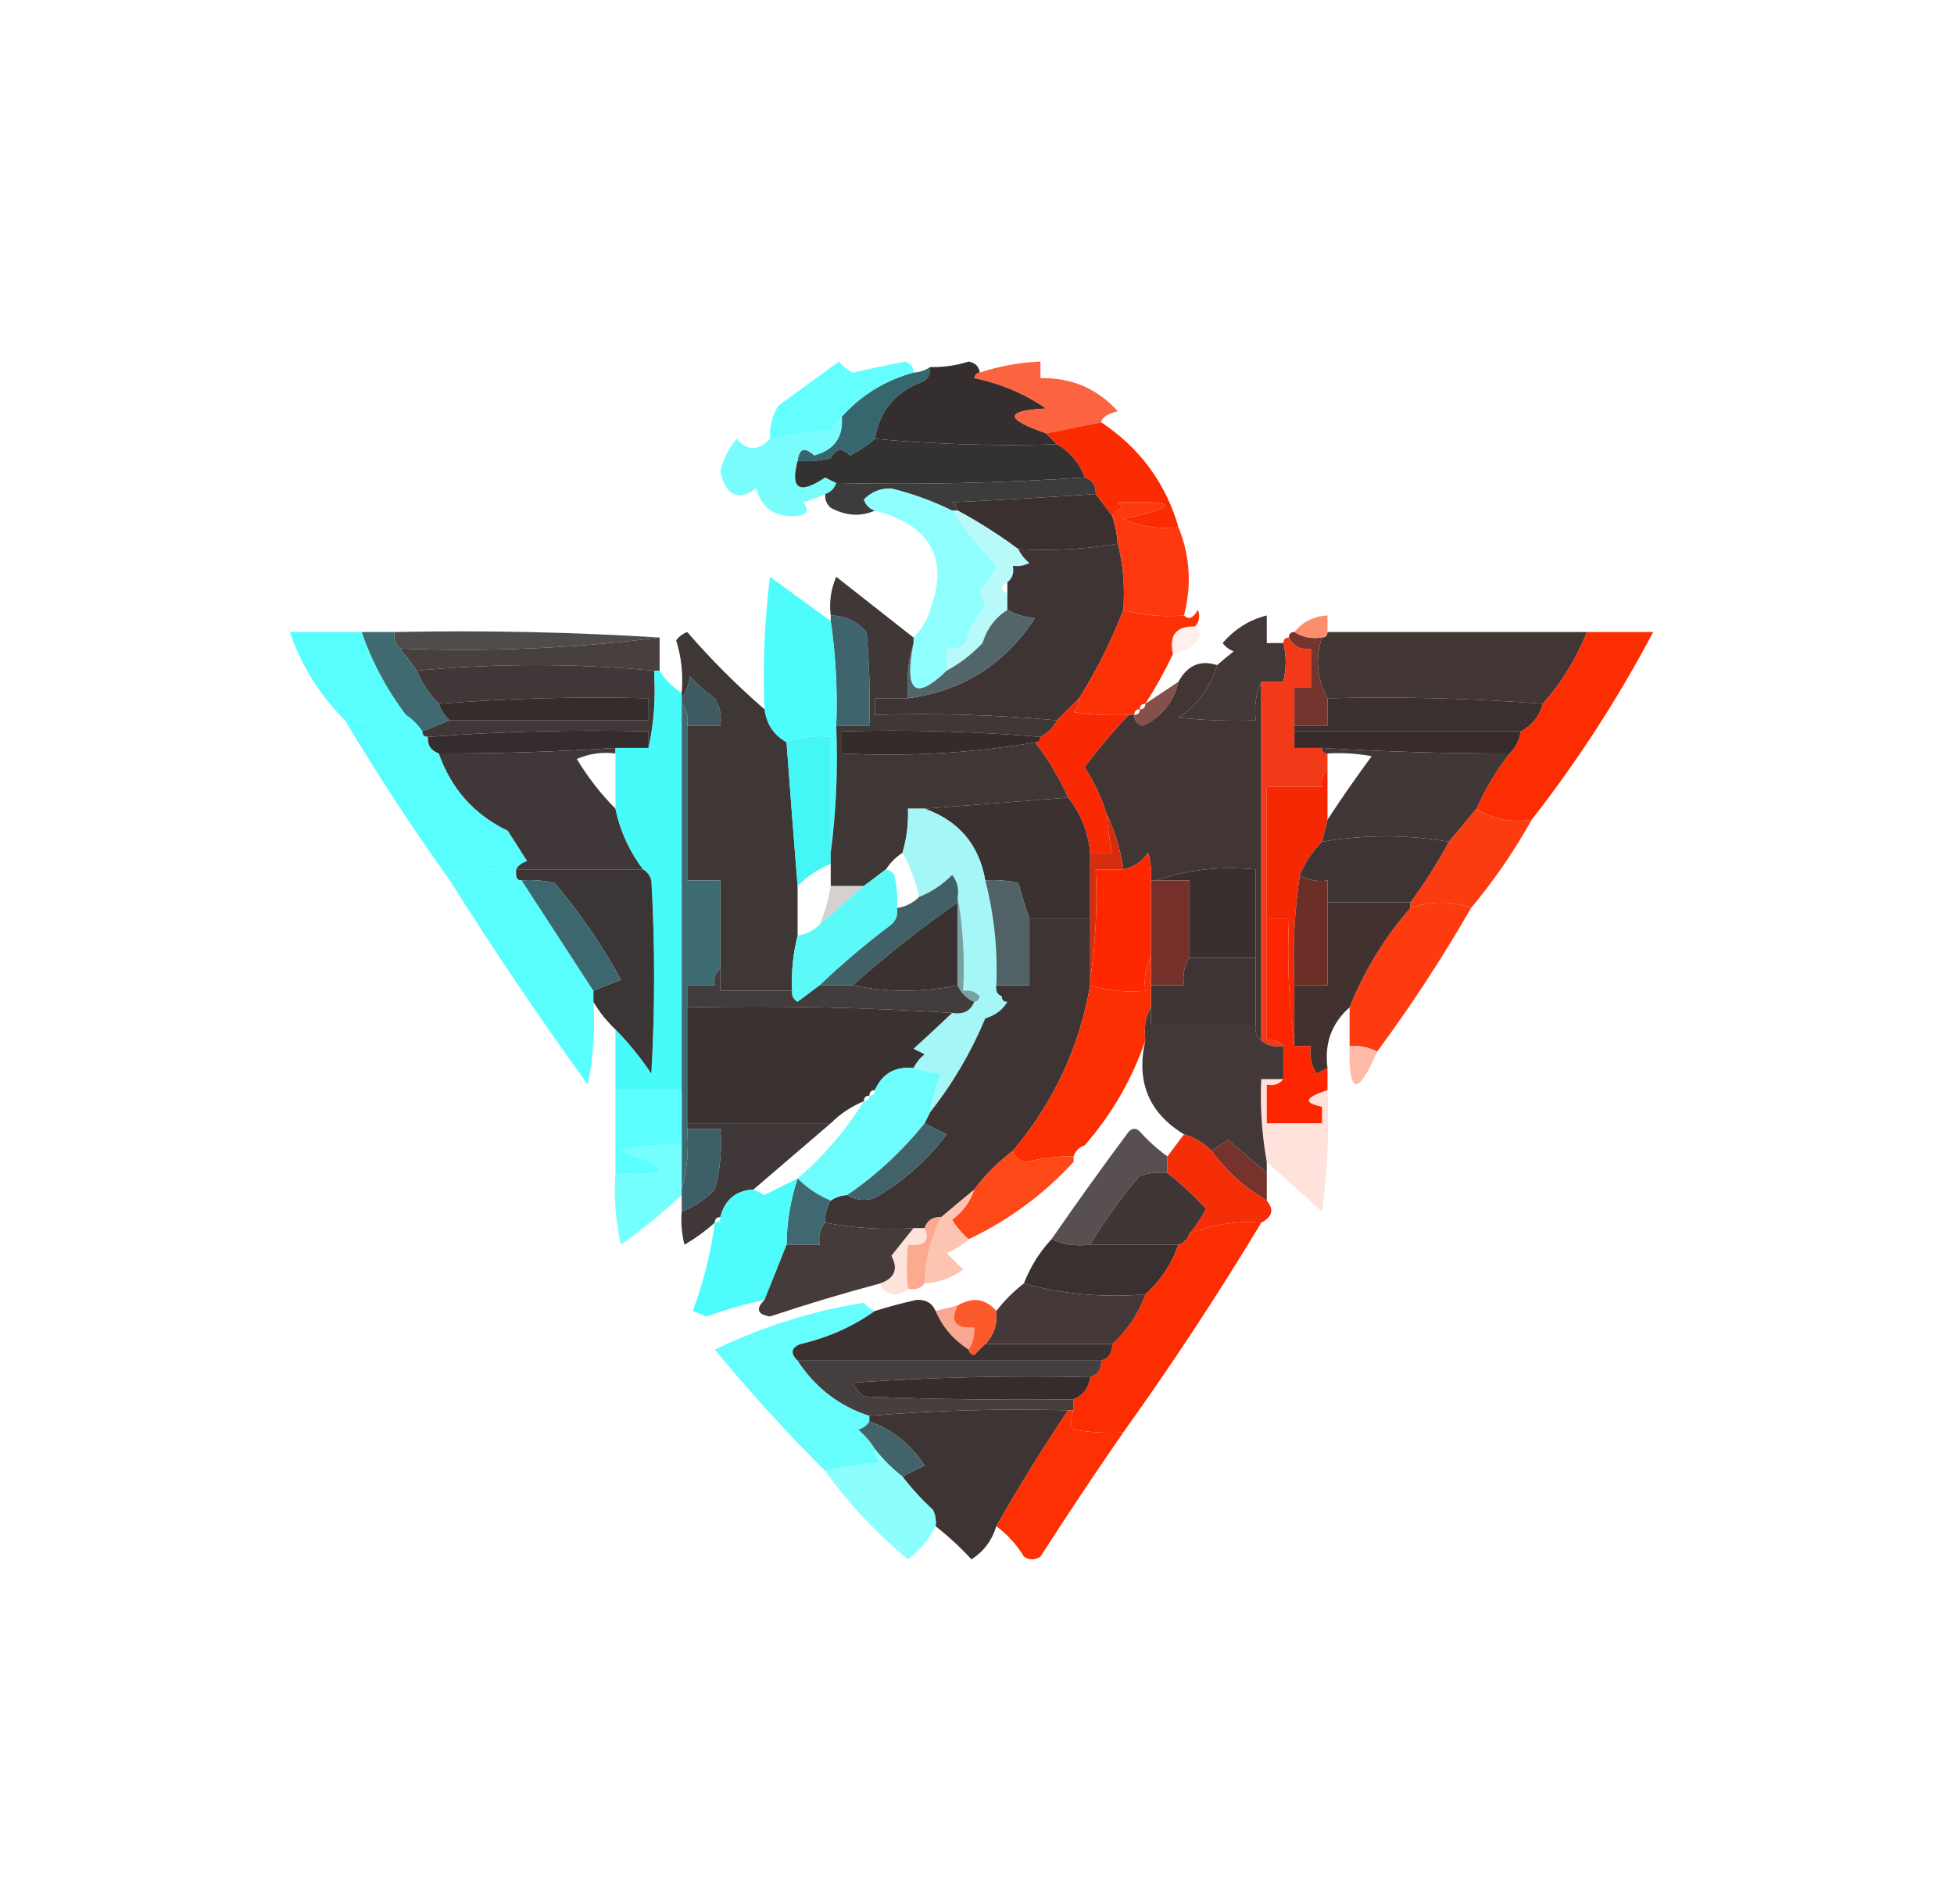 <?xml version="1.0" encoding="UTF-8"?>
<!DOCTYPE svg PUBLIC "-//W3C//DTD SVG 1.1//EN" "http://www.w3.org/Graphics/SVG/1.1/DTD/svg11.dtd">
<svg xmlns="http://www.w3.org/2000/svg" version="1.1" width="354px" height="345px" style="shape-rendering:geometricPrecision; text-rendering:geometricPrecision; image-rendering:optimizeQuality; fill-rule:evenodd; clip-rule:evenodd" xmlns:xlink="http://www.w3.org/1999/xlink">
<g><path style="opacity:1" fill="#36676f" d="M 168.5,66.5 C 168.586,67.496 168.252,68.329 167.5,69C 162.341,70.855 159.341,74.355 158.5,79.5C 157.143,80.685 155.643,81.685 154,82.5C 152.588,81.077 151.421,81.244 150.5,83C 148.527,83.496 146.527,83.662 144.5,83.5C 144.775,81.242 145.775,80.908 147.5,82.5C 151.148,81.527 152.814,79.194 152.5,75.5C 156.033,71.565 160.366,68.898 165.5,67.5C 166.609,67.443 167.609,67.11 168.5,66.5 Z"/></g>
<g><path style="opacity:0.878" fill="#50fdfd" d="M 165.5,67.5 C 160.366,68.898 156.033,71.565 152.5,75.5C 151.733,76.172 151.066,77.005 150.5,78C 146.748,78.24 143.081,78.74 139.5,79.5C 139.372,77.345 139.872,75.345 141,73.5C 144.667,70.833 148.333,68.167 152,65.5C 152.689,66.357 153.522,67.023 154.5,67.5C 157.648,66.788 160.814,66.121 164,65.5C 165.03,65.836 165.53,66.503 165.5,67.5 Z"/></g>
<g><path style="opacity:1" fill="#342f2e" d="M 177.5,67.5 C 176.957,67.56 176.624,67.893 176.5,68.5C 181.223,69.462 185.557,71.295 189.5,74C 181.971,74.389 181.971,75.889 189.5,78.5C 190.167,79.167 190.833,79.833 191.5,80.5C 180.321,80.828 169.321,80.495 158.5,79.5C 159.341,74.355 162.341,70.855 167.5,69C 168.252,68.329 168.586,67.496 168.5,66.5C 170.884,66.557 173.218,66.223 175.5,65.5C 176.713,65.747 177.38,66.414 177.5,67.5 Z"/></g>
<g><path style="opacity:0.771" fill="#fb3508" d="M 199.5,76.5 C 196.167,77.167 192.833,77.833 189.5,78.5C 181.971,75.889 181.971,74.389 189.5,74C 185.557,71.295 181.223,69.462 176.5,68.5C 176.624,67.893 176.957,67.56 177.5,67.5C 181.042,66.325 184.709,65.659 188.5,65.5C 188.5,66.5 188.5,67.5 188.5,68.5C 194.139,68.4 198.806,70.4 202.5,74.5C 200.602,74.996 199.602,75.663 199.5,76.5 Z"/></g>
<g><path style="opacity:0.757" fill="#4dfbfb" d="M 152.5,75.5 C 152.814,79.194 151.148,81.527 147.5,82.5C 145.775,80.908 144.775,81.242 144.5,83.5C 143.15,88.633 144.817,89.633 149.5,86.5C 150.183,86.863 150.85,87.196 151.5,87.5C 151.167,88.5 150.5,89.167 149.5,89.5C 148.234,90.09 146.901,90.59 145.5,91C 146.741,92.487 146.241,93.32 144,93.5C 140.243,93.611 137.909,91.944 137,88.5C 133.737,90.84 131.57,89.84 130.5,85.5C 130.97,83.226 131.97,81.226 133.5,79.5C 135.353,81.738 137.353,81.738 139.5,79.5C 143.081,78.74 146.748,78.24 150.5,78C 151.066,77.005 151.733,76.172 152.5,75.5 Z"/></g>
<g><path style="opacity:1" fill="#fb2c01" d="M 199.5,76.5 C 206.505,81.163 211.171,87.496 213.5,95.5C 209.952,95.905 206.619,95.405 203.5,94C 213.918,91.721 213.585,90.721 202.5,91C 202.833,91.333 203.167,91.667 203.5,92C 202.584,92.278 201.918,92.778 201.5,93.5C 200.5,92.167 199.5,90.833 198.5,89.5C 198.573,87.973 197.906,86.973 196.5,86.5C 195.581,83.911 193.914,81.911 191.5,80.5C 190.833,79.833 190.167,79.167 189.5,78.5C 192.833,77.833 196.167,77.167 199.5,76.5 Z"/></g>
<g><path style="opacity:1" fill="#343131" d="M 158.5,79.5 C 169.321,80.495 180.321,80.828 191.5,80.5C 193.914,81.911 195.581,83.911 196.5,86.5C 181.676,87.496 166.676,87.829 151.5,87.5C 150.85,87.196 150.183,86.863 149.5,86.5C 144.817,89.633 143.15,88.633 144.5,83.5C 146.527,83.662 148.527,83.496 150.5,83C 151.421,81.244 152.588,81.077 154,82.5C 155.643,81.685 157.143,80.685 158.5,79.5 Z"/></g>
<g><path style="opacity:1" fill="#3d3c3c" d="M 196.5,86.5 C 197.906,86.973 198.573,87.973 198.5,89.5C 189.844,90.087 181.178,90.587 172.5,91C 173.056,91.383 173.389,91.883 173.5,92.5C 173.167,92.5 172.833,92.5 172.5,92.5C 168.992,90.775 165.326,89.441 161.5,88.5C 159.519,88.437 157.852,89.104 156.5,90.5C 156.855,91.522 157.522,92.189 158.5,92.5C 155.932,93.643 153.265,93.476 150.5,92C 149.748,91.329 149.414,90.496 149.5,89.5C 150.5,89.167 151.167,88.5 151.5,87.5C 166.676,87.829 181.676,87.496 196.5,86.5 Z"/></g>
<g><path style="opacity:1" fill="#39302f" d="M 198.5,89.5 C 199.5,90.833 200.5,92.167 201.5,93.5C 202.038,95.117 202.371,96.784 202.5,98.5C 196.69,99.49 190.69,99.823 184.5,99.5C 181.088,96.95 177.422,94.616 173.5,92.5C 173.389,91.883 173.056,91.383 172.5,91C 181.178,90.587 189.844,90.087 198.5,89.5 Z"/></g>
<g><path style="opacity:0.808" fill="#75fdfd" d="M 172.5,92.5 C 174.842,96.001 177.508,99.335 180.5,102.5C 179.703,104.132 178.703,105.632 177.5,107C 177.833,108 178.167,109 178.5,110C 176.704,111.753 175.538,113.92 175,116.5C 173.989,117.337 172.822,117.67 171.5,117.5C 171.5,118.833 171.5,120.167 171.5,121.5C 165.779,127.049 163.779,125.382 165.5,116.5C 165.5,116.167 165.5,115.833 165.5,115.5C 166.925,114.078 167.925,112.411 168.5,110.5C 171.972,101.2 168.638,95.2 158.5,92.5C 157.522,92.189 156.855,91.522 156.5,90.5C 157.852,89.104 159.519,88.437 161.5,88.5C 165.326,89.441 168.992,90.775 172.5,92.5 Z"/></g>
<g><path style="opacity:0.906" fill="#b0f8f8" d="M 172.5,92.5 C 172.833,92.5 173.167,92.5 173.5,92.5C 177.422,94.616 181.088,96.95 184.5,99.5C 184.953,100.458 185.619,101.292 186.5,102C 185.552,102.483 184.552,102.649 183.5,102.5C 183.737,103.791 183.404,104.791 182.5,105.5C 181.167,106.167 181.167,106.833 182.5,107.5C 182.5,108.5 182.5,109.5 182.5,110.5C 180.292,111.894 178.792,113.894 178,116.5C 176.074,118.539 173.907,120.206 171.5,121.5C 171.5,120.167 171.5,118.833 171.5,117.5C 172.822,117.67 173.989,117.337 175,116.5C 175.538,113.92 176.704,111.753 178.5,110C 178.167,109 177.833,108 177.5,107C 178.703,105.632 179.703,104.132 180.5,102.5C 177.508,99.335 174.842,96.001 172.5,92.5 Z"/></g>
<g><path style="opacity:0.937" fill="#fe2c00" d="M 213.5,95.5 C 215.597,100.714 215.931,106.047 214.5,111.5C 210.629,111.815 206.962,111.482 203.5,110.5C 203.817,106.298 203.483,102.298 202.5,98.5C 202.371,96.784 202.038,95.117 201.5,93.5C 201.918,92.778 202.584,92.278 203.5,92C 203.167,91.667 202.833,91.333 202.5,91C 213.585,90.721 213.918,91.721 203.5,94C 206.619,95.405 209.952,95.905 213.5,95.5 Z"/></g>
<g><path style="opacity:1" fill="#3f3434" d="M 202.5,98.5 C 203.483,102.298 203.817,106.298 203.5,110.5C 201.399,116.036 198.732,121.37 195.5,126.5C 194.167,127.833 192.833,129.167 191.5,130.5C 180.679,129.505 169.679,129.172 158.5,129.5C 158.5,128.5 158.5,127.5 158.5,126.5C 160.5,126.5 162.5,126.5 164.5,126.5C 174.316,125.203 181.983,120.37 187.5,112C 185.618,111.802 183.952,111.302 182.5,110.5C 182.5,109.5 182.5,108.5 182.5,107.5C 182.5,106.833 182.5,106.167 182.5,105.5C 183.404,104.791 183.737,103.791 183.5,102.5C 184.552,102.649 185.552,102.483 186.5,102C 185.619,101.292 184.953,100.458 184.5,99.5C 190.69,99.823 196.69,99.49 202.5,98.5 Z"/></g>
<g><path style="opacity:0.004" fill="#fefffe" d="M 168.5,110.5 C 167.833,109.167 167.833,109.167 168.5,110.5 Z"/></g>
<g><path style="opacity:0.982" fill="#506468" d="M 182.5,110.5 C 183.952,111.302 185.618,111.802 187.5,112C 181.983,120.37 174.316,125.203 164.5,126.5C 164.187,122.958 164.521,119.625 165.5,116.5C 163.779,125.382 165.779,127.049 171.5,121.5C 173.907,120.206 176.074,118.539 178,116.5C 178.792,113.894 180.292,111.894 182.5,110.5 Z"/></g>
<g><path style="opacity:0.633" fill="#fb4e19" d="M 240.5,114.5 C 240.5,115.167 240.167,115.5 239.5,115.5C 237.585,115.784 235.919,115.451 234.5,114.5C 236.053,112.615 238.053,111.615 240.5,111.5C 240.5,112.5 240.5,113.5 240.5,114.5 Z"/></g>
<g><path style="opacity:0.004" fill="#fefffe" d="M 134.5,114.5 C 135.525,114.897 135.692,115.563 135,116.5C 134.536,115.906 134.369,115.239 134.5,114.5 Z"/></g>
<g><path style="opacity:1" fill="#3e656d" d="M 150.5,111.5 C 153.099,111.549 155.266,112.549 157,114.5C 157.499,120.157 157.666,125.824 157.5,131.5C 155.833,131.5 154.167,131.5 152.5,131.5C 152.167,131.5 151.833,131.5 151.5,131.5C 151.751,125.108 151.418,118.775 150.5,112.5C 150.5,112.167 150.5,111.833 150.5,111.5 Z"/></g>
<g><path style="opacity:0.874" fill="#383333" d="M 71.5,114.5 C 87.675,114.17 103.675,114.504 119.5,115.5C 104.074,117.46 88.407,118.127 72.5,117.5C 71.596,116.791 71.263,115.791 71.5,114.5 Z"/></g>
<g><path style="opacity:0.31" fill="#ffcfc5" d="M 216.5,113.5 C 217.776,114.386 217.776,115.386 216.5,116.5C 215.378,117.63 214.044,118.297 212.5,118.5C 211.756,115.05 213.09,113.384 216.5,113.5 Z"/></g>
<g><path style="opacity:0.993" fill="#403737" d="M 165.5,115.5 C 165.5,115.833 165.5,116.167 165.5,116.5C 164.521,119.625 164.187,122.958 164.5,126.5C 162.5,126.5 160.5,126.5 158.5,126.5C 158.5,127.5 158.5,128.5 158.5,129.5C 169.679,129.172 180.679,129.505 191.5,130.5C 190.833,131.833 189.833,132.833 188.5,133.5C 176.678,132.505 164.678,132.172 152.5,132.5C 152.5,132.167 152.5,131.833 152.5,131.5C 154.167,131.5 155.833,131.5 157.5,131.5C 157.666,125.824 157.499,120.157 157,114.5C 155.266,112.549 153.099,111.549 150.5,111.5C 150.192,109.076 150.526,106.743 151.5,104.5C 156.185,108.19 160.852,111.857 165.5,115.5 Z"/></g>
<g><path style="opacity:1" fill="#423635" d="M 240.5,114.5 C 256.167,114.5 271.833,114.5 287.5,114.5C 285.582,119.343 282.916,123.677 279.5,127.5C 266.677,126.505 253.677,126.171 240.5,126.5C 238.573,122.943 238.239,119.276 239.5,115.5C 240.167,115.5 240.5,115.167 240.5,114.5 Z"/></g>
<g><path style="opacity:1" fill="#483f3f" d="M 119.5,115.5 C 119.5,117.5 119.5,119.5 119.5,121.5C 119.167,121.5 118.833,121.5 118.5,121.5C 104.167,120.167 89.833,120.167 75.5,121.5C 74.512,120.205 73.512,118.872 72.5,117.5C 88.407,118.127 104.074,117.46 119.5,115.5 Z"/></g>
<g><path style="opacity:1" fill="#406a72" d="M 65.5,114.5 C 67.5,114.5 69.5,114.5 71.5,114.5C 71.263,115.791 71.596,116.791 72.5,117.5C 73.512,118.872 74.512,120.205 75.5,121.5C 76.475,123.795 77.808,125.795 79.5,127.5C 79.932,128.71 80.599,129.71 81.5,130.5C 79.833,131.167 78.167,131.833 76.5,132.5C 75.728,131.306 74.728,130.306 73.5,129.5C 70.037,124.906 67.37,119.906 65.5,114.5 Z"/></g>
<g><path style="opacity:0.917" fill="#49fdfd" d="M 65.5,114.5 C 67.37,119.906 70.037,124.906 73.5,129.5C 70.038,130.482 66.371,130.815 62.5,130.5C 57.945,125.942 54.611,120.608 52.5,114.5C 56.833,114.5 61.167,114.5 65.5,114.5 Z"/></g>
<g><path style="opacity:1" fill="#fc3206" d="M 203.5,110.5 C 206.962,111.482 210.629,111.815 214.5,111.5C 215.329,112.332 216.162,111.999 217,110.5C 217.47,111.577 217.303,112.577 216.5,113.5C 213.09,113.384 211.756,115.05 212.5,118.5C 211.018,121.622 209.351,124.622 207.5,127.5C 206.833,127.5 206.5,127.833 206.5,128.5C 205.833,128.5 205.5,128.833 205.5,129.5C 205.167,129.5 204.833,129.5 204.5,129.5C 201.15,129.665 197.817,129.498 194.5,129C 195.252,128.329 195.586,127.496 195.5,126.5C 198.732,121.37 201.399,116.036 203.5,110.5 Z"/></g>
<g><path style="opacity:0.999" fill="#fc2e01" d="M 287.5,114.5 C 291.5,114.5 295.5,114.5 299.5,114.5C 293.177,126.478 285.844,137.811 277.5,148.5C 273.671,149.069 270.337,148.402 267.5,146.5C 269.075,142.922 271.075,139.589 273.5,136.5C 274.6,135.395 275.267,134.062 275.5,132.5C 277.543,131.421 278.876,129.754 279.5,127.5C 282.916,123.677 285.582,119.343 287.5,114.5 Z"/></g>
<g><path style="opacity:1" fill="#403838" d="M 118.5,121.5 C 118.819,126.363 118.486,131.03 117.5,135.5C 117.5,134.5 117.5,133.5 117.5,132.5C 103.99,132.171 90.656,132.504 77.5,133.5C 76.833,133.5 76.5,133.167 76.5,132.5C 78.167,131.833 79.833,131.167 81.5,130.5C 93.5,130.5 105.5,130.5 117.5,130.5C 117.5,129.167 117.5,127.833 117.5,126.5C 104.656,126.171 91.989,126.505 79.5,127.5C 77.808,125.795 76.475,123.795 75.5,121.5C 89.833,120.167 104.167,120.167 118.5,121.5 Z"/></g>
<g><path style="opacity:1" fill="#4efcfc" d="M 150.5,112.5 C 151.418,118.775 151.751,125.108 151.5,131.5C 151.825,139.352 151.492,147.018 150.5,154.5C 150.5,147.5 150.5,140.5 150.5,133.5C 147.615,133.194 144.948,133.527 142.5,134.5C 140.178,133.198 138.845,131.198 138.5,128.5C 138.169,120.472 138.502,112.472 139.5,104.5C 143.203,107.216 146.87,109.883 150.5,112.5 Z"/></g>
<g><path style="opacity:1" fill="#433838" d="M 232.5,116.5 C 233.067,118.698 233.067,121.031 232.5,123.5C 231.167,123.5 229.833,123.5 228.5,123.5C 227.532,125.607 227.198,127.941 227.5,130.5C 222.821,130.666 218.155,130.499 213.5,130C 217.029,127.609 219.362,124.443 220.5,120.5C 221.429,119.685 222.429,118.852 223.5,118C 222.692,117.692 222.025,117.192 221.5,116.5C 223.699,113.945 226.366,112.279 229.5,111.5C 229.5,113.167 229.5,114.833 229.5,116.5C 230.5,116.5 231.5,116.5 232.5,116.5 Z"/></g>
<g><path style="opacity:1" fill="#73352d" d="M 234.5,114.5 C 235.919,115.451 237.585,115.784 239.5,115.5C 238.239,119.276 238.573,122.943 240.5,126.5C 240.5,128.167 240.5,129.833 240.5,131.5C 238.5,131.5 236.5,131.5 234.5,131.5C 234.5,129.167 234.5,126.833 234.5,124.5C 235.5,124.5 236.5,124.5 237.5,124.5C 237.5,122.167 237.5,119.833 237.5,117.5C 235.62,117.771 234.287,117.104 233.5,115.5C 233.5,114.833 233.833,114.5 234.5,114.5 Z"/></g>
<g><path style="opacity:1" fill="#352c2c" d="M 81.5,130.5 C 80.599,129.71 79.932,128.71 79.5,127.5C 91.989,126.505 104.656,126.171 117.5,126.5C 117.5,127.833 117.5,129.167 117.5,130.5C 105.5,130.5 93.5,130.5 81.5,130.5 Z"/></g>
<g><path style="opacity:1" fill="#3d5b61" d="M 124.5,131.5 C 124.768,129.901 124.434,128.568 123.5,127.5C 123.5,127.167 123.5,126.833 123.5,126.5C 124.29,125.391 124.79,124.058 125,122.5C 126.351,124.019 127.851,125.352 129.5,126.5C 130.452,128.045 130.785,129.712 130.5,131.5C 128.5,131.5 126.5,131.5 124.5,131.5 Z"/></g>
<g><path style="opacity:0.894" fill="#773b35" d="M 213.5,123.5 C 212.632,127.203 210.466,129.87 207,131.5C 205.97,131.164 205.47,130.497 205.5,129.5C 206.167,129.5 206.5,129.167 206.5,128.5C 207.167,128.5 207.5,128.167 207.5,127.5C 209.5,126.167 211.5,124.833 213.5,123.5 Z"/></g>
<g><path style="opacity:1" fill="#3a3030" d="M 240.5,126.5 C 253.677,126.171 266.677,126.505 279.5,127.5C 278.876,129.754 277.543,131.421 275.5,132.5C 261.833,132.5 248.167,132.5 234.5,132.5C 234.5,132.167 234.5,131.833 234.5,131.5C 236.5,131.5 238.5,131.5 240.5,131.5C 240.5,129.833 240.5,128.167 240.5,126.5 Z"/></g>
<g><path style="opacity:0.999" fill="#f92a03" d="M 195.5,126.5 C 195.586,127.496 195.252,128.329 194.5,129C 197.817,129.498 201.15,129.665 204.5,129.5C 201.674,132.496 199.007,135.663 196.5,139C 198.238,141.643 199.572,144.477 200.5,147.5C 200.674,149.861 201.007,152.194 201.5,154.5C 200.167,154.5 198.833,154.5 197.5,154.5C 197.128,150.703 195.794,147.37 193.5,144.5C 191.898,140.905 189.898,137.571 187.5,134.5C 188.167,134.5 188.5,134.167 188.5,133.5C 189.833,132.833 190.833,131.833 191.5,130.5C 192.833,129.167 194.167,127.833 195.5,126.5 Z"/></g>
<g><path style="opacity:1" fill="#352c2d" d="M 117.5,135.5 C 115.5,135.5 113.5,135.5 111.5,135.5C 100.848,136.196 90.181,136.53 79.5,136.5C 78.094,136.027 77.427,135.027 77.5,133.5C 90.656,132.504 103.99,132.171 117.5,132.5C 117.5,133.5 117.5,134.5 117.5,135.5 Z"/></g>
<g><path style="opacity:1" fill="#362b2b" d="M 152.5,132.5 C 164.678,132.172 176.678,132.505 188.5,133.5C 188.5,134.167 188.167,134.5 187.5,134.5C 176.086,136.446 164.419,137.112 152.5,136.5C 152.5,135.167 152.5,133.833 152.5,132.5 Z"/></g>
<g><path style="opacity:1" fill="#372b2b" d="M 234.5,132.5 C 248.167,132.5 261.833,132.5 275.5,132.5C 275.267,134.062 274.6,135.395 273.5,136.5C 262.154,136.514 250.821,136.181 239.5,135.5C 237.833,135.5 236.167,135.5 234.5,135.5C 234.5,134.5 234.5,133.5 234.5,132.5 Z"/></g>
<g><path style="opacity:1" fill="#3f3636" d="M 138.5,128.5 C 138.845,131.198 140.178,133.198 142.5,134.5C 143.14,143.266 143.807,151.932 144.5,160.5C 144.5,163.5 144.5,166.5 144.5,169.5C 143.676,172.764 143.342,176.098 143.5,179.5C 139.167,179.5 134.833,179.5 130.5,179.5C 130.5,178.167 130.5,176.833 130.5,175.5C 130.5,170.167 130.5,164.833 130.5,159.5C 128.5,159.5 126.5,159.5 124.5,159.5C 124.5,150.167 124.5,140.833 124.5,131.5C 126.5,131.5 128.5,131.5 130.5,131.5C 130.785,129.712 130.452,128.045 129.5,126.5C 127.851,125.352 126.351,124.019 125,122.5C 124.79,124.058 124.29,125.391 123.5,126.5C 123.5,126.167 123.5,125.833 123.5,125.5C 123.784,122.223 123.451,119.057 122.5,116C 123.025,115.308 123.692,114.808 124.5,114.5C 128.827,119.494 133.494,124.161 138.5,128.5 Z"/></g>
<g><path style="opacity:1" fill="#45f6f7" d="M 150.5,154.5 C 150.5,155.167 150.5,155.833 150.5,156.5C 148.246,157.415 146.246,158.748 144.5,160.5C 143.807,151.932 143.14,143.266 142.5,134.5C 144.948,133.527 147.615,133.194 150.5,133.5C 150.5,140.5 150.5,147.5 150.5,154.5 Z"/></g>
<g><path style="opacity:1" fill="#423635" d="M 220.5,120.5 C 219.362,124.443 217.029,127.609 213.5,130C 218.155,130.499 222.821,130.666 227.5,130.5C 227.198,127.941 227.532,125.607 228.5,123.5C 228.5,145.167 228.5,166.833 228.5,188.5C 227.596,187.791 227.263,186.791 227.5,185.5C 227.5,181.5 227.5,177.5 227.5,173.5C 227.5,168.167 227.5,162.833 227.5,157.5C 221.074,156.88 215.074,157.547 209.5,159.5C 209.167,159.5 208.833,159.5 208.5,159.5C 208.66,157.801 208.494,156.134 208,154.5C 206.871,156.141 205.371,157.141 203.5,157.5C 202.993,153.917 201.993,150.583 200.5,147.5C 199.572,144.477 198.238,141.643 196.5,139C 199.007,135.663 201.674,132.496 204.5,129.5C 204.833,129.5 205.167,129.5 205.5,129.5C 205.47,130.497 205.97,131.164 207,131.5C 210.466,129.87 212.632,127.203 213.5,123.5C 215.136,120.507 217.469,119.507 220.5,120.5 Z"/></g>
<g><path style="opacity:0.92" fill="#f12a05" d="M 233.5,115.5 C 234.287,117.104 235.62,117.771 237.5,117.5C 237.5,119.833 237.5,122.167 237.5,124.5C 236.5,124.5 235.5,124.5 234.5,124.5C 234.5,126.833 234.5,129.167 234.5,131.5C 234.5,131.833 234.5,132.167 234.5,132.5C 234.5,133.5 234.5,134.5 234.5,135.5C 236.167,135.5 237.833,135.5 239.5,135.5C 239.5,136.167 239.833,136.5 240.5,136.5C 240.5,137.5 240.5,138.5 240.5,139.5C 239.596,140.209 239.263,141.209 239.5,142.5C 236.167,142.5 232.833,142.5 229.5,142.5C 229.5,150.5 229.5,158.5 229.5,166.5C 229.5,173.833 229.5,181.167 229.5,188.5C 230.791,188.263 231.791,188.596 232.5,189.5C 230.901,189.768 229.568,189.434 228.5,188.5C 228.5,166.833 228.5,145.167 228.5,123.5C 229.833,123.5 231.167,123.5 232.5,123.5C 233.067,121.031 233.067,118.698 232.5,116.5C 232.5,115.833 232.833,115.5 233.5,115.5 Z"/></g>
<g><path style="opacity:0.914" fill="#49fcfc" d="M 73.5,129.5 C 74.728,130.306 75.728,131.306 76.5,132.5C 76.5,133.167 76.833,133.5 77.5,133.5C 77.427,135.027 78.094,136.027 79.5,136.5C 81.779,142.941 85.945,147.607 92,150.5C 93.167,152.333 94.333,154.167 95.5,156C 94.584,156.278 93.918,156.778 93.5,157.5C 93.5,157.833 93.5,158.167 93.5,158.5C 89.116,156.825 85.116,157.158 81.5,159.5C 74.781,150.109 68.448,140.442 62.5,130.5C 66.371,130.815 70.038,130.482 73.5,129.5 Z"/></g>
<g><path style="opacity:0.999" fill="#403838" d="M 111.5,135.5 C 111.5,135.833 111.5,136.167 111.5,136.5C 109.076,136.192 106.743,136.526 104.5,137.5C 106.506,140.829 108.839,143.829 111.5,146.5C 112.332,150.501 113.999,154.168 116.5,157.5C 108.833,157.5 101.167,157.5 93.5,157.5C 93.918,156.778 94.584,156.278 95.5,156C 94.333,154.167 93.167,152.333 92,150.5C 85.945,147.607 81.779,142.941 79.5,136.5C 90.181,136.53 100.848,136.196 111.5,135.5 Z"/></g>
<g><path style="opacity:0.999" fill="#423737" d="M 239.5,135.5 C 250.821,136.181 262.154,136.514 273.5,136.5C 271.075,139.589 269.075,142.922 267.5,146.5C 265.833,148.5 264.167,150.5 262.5,152.5C 254.932,151.188 247.265,151.188 239.5,152.5C 239.833,151.167 240.167,149.833 240.5,148.5C 243.021,144.646 245.688,140.812 248.5,137C 245.854,136.503 243.187,136.336 240.5,136.5C 239.833,136.5 239.5,136.167 239.5,135.5 Z"/></g>
<g><path style="opacity:1" fill="#3f3636" d="M 151.5,131.5 C 151.833,131.5 152.167,131.5 152.5,131.5C 152.5,131.833 152.5,132.167 152.5,132.5C 152.5,133.833 152.5,135.167 152.5,136.5C 164.419,137.112 176.086,136.446 187.5,134.5C 189.898,137.571 191.898,140.905 193.5,144.5C 184.833,145.167 176.167,145.833 167.5,146.5C 166.5,146.5 165.5,146.5 164.5,146.5C 164.599,149.237 164.265,151.904 163.5,154.5C 162.306,155.272 161.306,156.272 160.5,157.5C 159.167,158.5 157.833,159.5 156.5,160.5C 154.5,160.5 152.5,160.5 150.5,160.5C 150.5,159.167 150.5,157.833 150.5,156.5C 150.5,155.833 150.5,155.167 150.5,154.5C 151.492,147.018 151.825,139.352 151.5,131.5 Z"/></g>
<g><path style="opacity:0.966" fill="#42fbfb" d="M 118.5,121.5 C 118.833,121.5 119.167,121.5 119.5,121.5C 120.5,123.167 121.833,124.5 123.5,125.5C 123.5,125.833 123.5,126.167 123.5,126.5C 123.5,126.833 123.5,127.167 123.5,127.5C 123.5,150.833 123.5,174.167 123.5,197.5C 119.5,197.5 115.5,197.5 111.5,197.5C 111.5,193.833 111.5,190.167 111.5,186.5C 113.887,188.913 116.054,191.58 118,194.5C 118.667,182.833 118.667,171.167 118,159.5C 117.722,158.584 117.222,157.918 116.5,157.5C 113.999,154.168 112.332,150.501 111.5,146.5C 111.5,143.167 111.5,139.833 111.5,136.5C 111.5,136.167 111.5,135.833 111.5,135.5C 113.5,135.5 115.5,135.5 117.5,135.5C 118.486,131.03 118.819,126.363 118.5,121.5 Z"/></g>
<g><path style="opacity:1" fill="#3b3131" d="M 193.5,144.5 C 195.794,147.37 197.128,150.703 197.5,154.5C 197.5,158.5 197.5,162.5 197.5,166.5C 193.833,166.5 190.167,166.5 186.5,166.5C 185.784,164.444 185.117,162.277 184.5,160C 182.527,159.505 180.527,159.338 178.5,159.5C 177.364,153.03 173.697,148.697 167.5,146.5C 176.167,145.833 184.833,145.167 193.5,144.5 Z"/></g>
<g><path style="opacity:1" fill="#f42904" d="M 240.5,139.5 C 240.5,142.5 240.5,145.5 240.5,148.5C 240.167,149.833 239.833,151.167 239.5,152.5C 237.808,154.205 236.475,156.205 235.5,158.5C 234.509,164.979 234.176,171.646 234.5,178.5C 234.5,182.167 234.5,185.833 234.5,189.5C 233.508,182.018 233.175,174.352 233.5,166.5C 232.167,166.5 230.833,166.5 229.5,166.5C 229.5,158.5 229.5,150.5 229.5,142.5C 232.833,142.5 236.167,142.5 239.5,142.5C 239.263,141.209 239.596,140.209 240.5,139.5 Z"/></g>
<g><path style="opacity:0.932" fill="#fb2f01" d="M 267.5,146.5 C 270.337,148.402 273.671,149.069 277.5,148.5C 274.314,154.218 270.648,159.552 266.5,164.5C 262.935,163.213 259.268,163.213 255.5,164.5C 255.5,164.167 255.5,163.833 255.5,163.5C 258.083,160.003 260.416,156.336 262.5,152.5C 264.167,150.5 265.833,148.5 267.5,146.5 Z"/></g>
<g><path style="opacity:1" fill="#d72d0f" d="M 200.5,147.5 C 201.993,150.583 202.993,153.917 203.5,157.5C 201.833,157.5 200.167,157.5 198.5,157.5C 198.824,164.354 198.491,171.021 197.5,177.5C 197.5,173.833 197.5,170.167 197.5,166.5C 197.5,162.5 197.5,158.5 197.5,154.5C 198.833,154.5 200.167,154.5 201.5,154.5C 201.007,152.194 200.674,149.861 200.5,147.5 Z"/></g>
<g><path style="opacity:1" fill="#3f3434" d="M 262.5,152.5 C 260.416,156.336 258.083,160.003 255.5,163.5C 250.5,163.5 245.5,163.5 240.5,163.5C 240.5,162.167 240.5,160.833 240.5,159.5C 238.585,159.784 236.919,159.451 235.5,158.5C 236.475,156.205 237.808,154.205 239.5,152.5C 247.265,151.188 254.932,151.188 262.5,152.5 Z"/></g>
<g><path style="opacity:1" fill="#392f2f" d="M 227.5,173.5 C 223.5,173.5 219.5,173.5 215.5,173.5C 215.5,168.833 215.5,164.167 215.5,159.5C 213.5,159.5 211.5,159.5 209.5,159.5C 215.074,157.547 221.074,156.88 227.5,157.5C 227.5,162.833 227.5,168.167 227.5,173.5 Z"/></g>
<g><path style="opacity:0.976" fill="#a3f6f6" d="M 167.5,146.5 C 173.697,148.697 177.364,153.03 178.5,159.5C 180.102,165.713 180.768,172.046 180.5,178.5C 180.328,179.492 180.662,180.158 181.5,180.5C 181.5,181.167 181.833,181.5 182.5,181.5C 181.665,182.943 180.332,183.943 178.5,184.5C 175.91,190.691 172.577,196.358 168.5,201.5C 168.884,199.071 169.551,196.737 170.5,194.5C 168.784,194.371 167.117,194.038 165.5,193.5C 165.953,192.542 166.619,191.708 167.5,191C 166.833,190.667 166.167,190.333 165.5,190C 167.907,187.817 170.24,185.65 172.5,183.5C 174.483,183.843 175.817,183.176 176.5,181.5C 177.043,181.44 177.376,181.107 177.5,180.5C 176.675,179.614 175.675,179.281 174.5,179.5C 174.822,173.642 174.489,167.975 173.5,162.5C 173.762,161.022 173.429,159.689 172.5,158.5C 170.736,160.278 168.736,161.611 166.5,162.5C 165.871,159.603 164.871,156.936 163.5,154.5C 164.265,151.904 164.599,149.237 164.5,146.5C 165.5,146.5 166.5,146.5 167.5,146.5 Z"/></g>
<g><path style="opacity:1" fill="#3c3535" d="M 93.5,157.5 C 101.167,157.5 108.833,157.5 116.5,157.5C 117.222,157.918 117.722,158.584 118,159.5C 118.667,171.167 118.667,182.833 118,194.5C 116.054,191.58 113.887,188.913 111.5,186.5C 109.926,185.016 108.593,183.349 107.5,181.5C 107.5,180.833 107.5,180.167 107.5,179.5C 109.042,178.837 110.709,178.17 112.5,177.5C 109.086,171.255 105.086,165.421 100.5,160C 98.527,159.505 96.527,159.338 94.5,159.5C 93.833,159.5 93.5,159.167 93.5,158.5C 93.5,158.167 93.5,157.833 93.5,157.5 Z"/></g>
<g><path style="opacity:0.35" fill="#8a7d7d" d="M 150.5,160.5 C 152.5,160.5 154.5,160.5 156.5,160.5C 153.859,162.804 151.192,165.138 148.5,167.5C 149.449,165.263 150.116,162.929 150.5,160.5 Z"/></g>
<g><path style="opacity:0.915" fill="#49fdfe" d="M 93.5,158.5 C 93.5,159.167 93.833,159.5 94.5,159.5C 98.847,166.203 103.18,172.87 107.5,179.5C 107.5,180.167 107.5,180.833 107.5,181.5C 107.827,186.544 107.494,191.544 106.5,196.5C 97.749,184.422 89.416,172.089 81.5,159.5C 85.116,157.158 89.116,156.825 93.5,158.5 Z"/></g>
<g><path style="opacity:0.975" fill="#58f9f9" d="M 160.5,157.5 C 161.117,157.611 161.617,157.944 162,158.5C 162.495,160.473 162.662,162.473 162.5,164.5C 162.719,165.675 162.386,166.675 161.5,167.5C 156.91,170.947 152.577,174.614 148.5,178.5C 147.185,179.476 145.852,180.476 144.5,181.5C 143.702,181.043 143.369,180.376 143.5,179.5C 143.342,176.098 143.676,172.764 144.5,169.5C 146.062,169.267 147.395,168.6 148.5,167.5C 151.192,165.138 153.859,162.804 156.5,160.5C 157.833,159.5 159.167,158.5 160.5,157.5 Z"/></g>
<g><path style="opacity:0.941" fill="#fd2e01" d="M 266.5,164.5 C 261.328,173.517 255.661,182.183 249.5,190.5C 247.958,189.699 246.292,189.366 244.5,189.5C 244.5,187.167 244.5,184.833 244.5,182.5C 247.148,175.869 250.815,169.869 255.5,164.5C 259.268,163.213 262.935,163.213 266.5,164.5 Z"/></g>
<g><path style="opacity:1" fill="#753129" d="M 208.5,159.5 C 208.833,159.5 209.167,159.5 209.5,159.5C 211.5,159.5 213.5,159.5 215.5,159.5C 215.5,164.167 215.5,168.833 215.5,173.5C 214.549,174.919 214.216,176.585 214.5,178.5C 212.5,178.5 210.5,178.5 208.5,178.5C 208.5,176.833 208.5,175.167 208.5,173.5C 208.5,168.833 208.5,164.167 208.5,159.5 Z"/></g>
<g><path style="opacity:1" fill="#3e3433" d="M 186.5,166.5 C 190.167,166.5 193.833,166.5 197.5,166.5C 197.5,170.167 197.5,173.833 197.5,177.5C 197.5,177.833 197.5,178.167 197.5,178.5C 195.564,189.709 190.897,199.709 183.5,208.5C 180.833,210.5 178.5,212.833 176.5,215.5C 174.46,217.177 172.46,218.844 170.5,220.5C 168.973,220.427 167.973,221.094 167.5,222.5C 166.833,222.5 166.167,222.5 165.5,222.5C 159.974,222.821 154.64,222.488 149.5,221.5C 149.433,220.041 149.766,218.708 150.5,217.5C 151.391,216.89 152.391,216.557 153.5,216.5C 155.068,217.473 156.735,217.64 158.5,217C 163.601,214.067 167.935,210.234 171.5,205.5C 170.051,204.828 168.718,204.161 167.5,203.5C 167.833,202.833 168.167,202.167 168.5,201.5C 172.577,196.358 175.91,190.691 178.5,184.5C 180.332,183.943 181.665,182.943 182.5,181.5C 181.833,181.5 181.5,181.167 181.5,180.5C 180.662,180.158 180.328,179.492 180.5,178.5C 182.5,178.5 184.5,178.5 186.5,178.5C 186.5,174.5 186.5,170.5 186.5,166.5 Z"/></g>
<g><path style="opacity:1" fill="#416067" d="M 173.5,162.5 C 173.5,162.833 173.5,163.167 173.5,163.5C 166.898,168.095 160.565,173.095 154.5,178.5C 152.5,178.5 150.5,178.5 148.5,178.5C 152.577,174.614 156.91,170.947 161.5,167.5C 162.386,166.675 162.719,165.675 162.5,164.5C 164.062,164.267 165.395,163.6 166.5,162.5C 168.736,161.611 170.736,160.278 172.5,158.5C 173.429,159.689 173.762,161.022 173.5,162.5 Z"/></g>
<g><path style="opacity:1" fill="#3a3131" d="M 173.5,163.5 C 173.5,168.5 173.5,173.5 173.5,178.5C 167.068,179.807 160.734,179.807 154.5,178.5C 160.565,173.095 166.898,168.095 173.5,163.5 Z"/></g>
<g><path style="opacity:1" fill="#fe2600" d="M 229.5,166.5 C 230.833,166.5 232.167,166.5 233.5,166.5C 233.175,174.352 233.508,182.018 234.5,189.5C 235.5,189.5 236.5,189.5 237.5,189.5C 237.215,191.288 237.548,192.955 238.5,194.5C 239.183,194.137 239.85,193.804 240.5,193.5C 240.5,194.833 240.5,196.167 240.5,197.5C 236.366,198.807 236.033,199.807 239.5,200.5C 239.5,201.5 239.5,202.5 239.5,203.5C 236.167,203.5 232.833,203.5 229.5,203.5C 229.5,201.167 229.5,198.833 229.5,196.5C 230.791,196.737 231.791,196.404 232.5,195.5C 232.5,193.5 232.5,191.5 232.5,189.5C 231.791,188.596 230.791,188.263 229.5,188.5C 229.5,181.167 229.5,173.833 229.5,166.5 Z"/></g>
<g><path style="opacity:1" fill="#6b2f27" d="M 235.5,158.5 C 236.919,159.451 238.585,159.784 240.5,159.5C 240.5,160.833 240.5,162.167 240.5,163.5C 240.5,168.5 240.5,173.5 240.5,178.5C 238.5,178.5 236.5,178.5 234.5,178.5C 234.176,171.646 234.509,164.979 235.5,158.5 Z"/></g>
<g><path style="opacity:1" fill="#413230" d="M 240.5,163.5 C 245.5,163.5 250.5,163.5 255.5,163.5C 255.5,163.833 255.5,164.167 255.5,164.5C 250.815,169.869 247.148,175.869 244.5,182.5C 241.242,185.369 239.909,189.036 240.5,193.5C 239.85,193.804 239.183,194.137 238.5,194.5C 237.548,192.955 237.215,191.288 237.5,189.5C 236.5,189.5 235.5,189.5 234.5,189.5C 234.5,185.833 234.5,182.167 234.5,178.5C 236.5,178.5 238.5,178.5 240.5,178.5C 240.5,173.5 240.5,168.5 240.5,163.5 Z"/></g>
<g><path style="opacity:1" fill="#516267" d="M 178.5,159.5 C 180.527,159.338 182.527,159.505 184.5,160C 185.117,162.277 185.784,164.444 186.5,166.5C 186.5,170.5 186.5,174.5 186.5,178.5C 184.5,178.5 182.5,178.5 180.5,178.5C 180.768,172.046 180.102,165.713 178.5,159.5 Z"/></g>
<g><path style="opacity:1" fill="#3d6b71" d="M 123.5,127.5 C 124.434,128.568 124.768,129.901 124.5,131.5C 124.5,140.833 124.5,150.167 124.5,159.5C 126.5,159.5 128.5,159.5 130.5,159.5C 130.5,164.833 130.5,170.167 130.5,175.5C 129.596,176.209 129.263,177.209 129.5,178.5C 127.833,178.5 126.167,178.5 124.5,178.5C 124.5,179.833 124.5,181.167 124.5,182.5C 124.5,189.5 124.5,196.5 124.5,203.5C 124.5,203.833 124.5,204.167 124.5,204.5C 124.815,208.371 124.482,212.038 123.5,215.5C 123.5,212.833 123.5,210.167 123.5,207.5C 123.5,204.167 123.5,200.833 123.5,197.5C 123.5,174.167 123.5,150.833 123.5,127.5 Z"/></g>
<g><path style="opacity:1" fill="#3d676e" d="M 94.5,159.5 C 96.527,159.338 98.527,159.505 100.5,160C 105.086,165.421 109.086,171.255 112.5,177.5C 110.709,178.17 109.042,178.837 107.5,179.5C 103.18,172.87 98.847,166.203 94.5,159.5 Z"/></g>
<g><path style="opacity:1" fill="#fe2700" d="M 208.5,159.5 C 208.5,164.167 208.5,168.833 208.5,173.5C 207.539,175.265 207.205,177.265 207.5,179.5C 203.958,179.813 200.625,179.479 197.5,178.5C 197.5,178.167 197.5,177.833 197.5,177.5C 198.491,171.021 198.824,164.354 198.5,157.5C 200.167,157.5 201.833,157.5 203.5,157.5C 205.371,157.141 206.871,156.141 208,154.5C 208.494,156.134 208.66,157.801 208.5,159.5 Z"/></g>
<g><path style="opacity:1" fill="#3f3434" d="M 215.5,173.5 C 219.5,173.5 223.5,173.5 227.5,173.5C 227.5,177.5 227.5,181.5 227.5,185.5C 221.167,185.5 214.833,185.5 208.5,185.5C 208.5,184.5 208.5,183.5 208.5,182.5C 208.5,181.167 208.5,179.833 208.5,178.5C 210.5,178.5 212.5,178.5 214.5,178.5C 214.216,176.585 214.549,174.919 215.5,173.5 Z"/></g>
<g><path style="opacity:1" fill="#7aa1a2" d="M 173.5,162.5 C 174.489,167.975 174.822,173.642 174.5,179.5C 175.675,179.281 176.675,179.614 177.5,180.5C 177.376,181.107 177.043,181.44 176.5,181.5C 175.1,180.9 174.1,179.9 173.5,178.5C 173.5,173.5 173.5,168.5 173.5,163.5C 173.5,163.167 173.5,162.833 173.5,162.5 Z"/></g>
<g><path style="opacity:1" fill="#433c3d" d="M 130.5,175.5 C 130.5,176.833 130.5,178.167 130.5,179.5C 134.833,179.5 139.167,179.5 143.5,179.5C 143.369,180.376 143.702,181.043 144.5,181.5C 145.852,180.476 147.185,179.476 148.5,178.5C 150.5,178.5 152.5,178.5 154.5,178.5C 160.734,179.807 167.068,179.807 173.5,178.5C 174.1,179.9 175.1,180.9 176.5,181.5C 175.817,183.176 174.483,183.843 172.5,183.5C 156.675,182.504 140.675,182.17 124.5,182.5C 124.5,181.167 124.5,179.833 124.5,178.5C 126.167,178.5 127.833,178.5 129.5,178.5C 129.263,177.209 129.596,176.209 130.5,175.5 Z"/></g>
<g><path style="opacity:1" fill="#3a3131" d="M 124.5,182.5 C 140.675,182.17 156.675,182.504 172.5,183.5C 170.24,185.65 167.907,187.817 165.5,190C 166.167,190.333 166.833,190.667 167.5,191C 166.619,191.708 165.953,192.542 165.5,193.5C 162.188,193.149 159.855,194.482 158.5,197.5C 157.833,197.5 157.5,197.833 157.5,198.5C 156.833,198.5 156.5,198.833 156.5,199.5C 154.228,200.441 152.228,201.774 150.5,203.5C 141.833,203.5 133.167,203.5 124.5,203.5C 124.5,196.5 124.5,189.5 124.5,182.5 Z"/></g>
<g><path style="opacity:1" fill="#fc2f03" d="M 208.5,173.5 C 208.5,175.167 208.5,176.833 208.5,178.5C 208.5,179.833 208.5,181.167 208.5,182.5C 207.539,184.265 207.205,186.265 207.5,188.5C 205.064,195.59 201.397,201.923 196.5,207.5C 195.5,207.833 194.833,208.5 194.5,209.5C 191.626,209.451 188.792,209.784 186,210.5C 184.624,210.316 183.791,209.649 183.5,208.5C 190.897,199.709 195.564,189.709 197.5,178.5C 200.625,179.479 203.958,179.813 207.5,179.5C 207.205,177.265 207.539,175.265 208.5,173.5 Z"/></g>
<g><path style="opacity:1" fill="#433838" d="M 208.5,182.5 C 208.5,183.5 208.5,184.5 208.5,185.5C 214.833,185.5 221.167,185.5 227.5,185.5C 227.263,186.791 227.596,187.791 228.5,188.5C 229.568,189.434 230.901,189.768 232.5,189.5C 232.5,191.5 232.5,193.5 232.5,195.5C 231.167,195.5 229.833,195.5 228.5,195.5C 228.274,200.562 228.608,205.562 229.5,210.5C 229.5,211.167 229.5,211.833 229.5,212.5C 227.186,210.523 224.853,208.523 222.5,206.5C 221.482,207.193 220.482,207.859 219.5,208.5C 218.078,207.075 216.411,206.075 214.5,205.5C 208.12,201.612 205.787,195.946 207.5,188.5C 207.205,186.265 207.539,184.265 208.5,182.5 Z"/></g>
<g><path style="opacity:0.592" fill="#ff8c6d" d="M 244.5,189.5 C 246.292,189.366 247.958,189.699 249.5,190.5C 245.962,198.718 244.295,198.385 244.5,189.5 Z"/></g>
<g><path style="opacity:0.91" fill="#4cfffe" d="M 111.5,197.5 C 115.5,197.5 119.5,197.5 123.5,197.5C 123.5,200.833 123.5,204.167 123.5,207.5C 119.774,207.177 116.107,207.511 112.5,208.5C 122.107,211.795 121.773,213.128 111.5,212.5C 111.5,207.5 111.5,202.5 111.5,197.5 Z"/></g>
<g><path style="opacity:0.945" fill="#65fcfc" d="M 165.5,193.5 C 167.117,194.038 168.784,194.371 170.5,194.5C 169.551,196.737 168.884,199.071 168.5,201.5C 168.167,202.167 167.833,202.833 167.5,203.5C 163.461,208.54 158.794,212.873 153.5,216.5C 152.391,216.557 151.391,216.89 150.5,217.5C 148.246,216.585 146.246,215.252 144.5,213.5C 149.242,209.428 153.242,204.761 156.5,199.5C 157.167,199.5 157.5,199.167 157.5,198.5C 158.167,198.5 158.5,198.167 158.5,197.5C 159.855,194.482 162.188,193.149 165.5,193.5 Z"/></g>
<g><path style="opacity:0.999" fill="#403838" d="M 124.5,204.5 C 124.5,204.167 124.5,203.833 124.5,203.5C 133.167,203.5 141.833,203.5 150.5,203.5C 145.833,207.5 141.167,211.5 136.5,215.5C 133.31,215.687 131.31,217.354 130.5,220.5C 129.833,220.5 129.5,220.833 129.5,221.5C 127.825,223.002 125.992,224.335 124,225.5C 123.505,223.527 123.338,221.527 123.5,219.5C 125.736,218.611 127.736,217.278 129.5,215.5C 130.489,211.893 130.823,208.226 130.5,204.5C 128.5,204.5 126.5,204.5 124.5,204.5 Z"/></g>
<g><path style="opacity:0.004" fill="#ffd8d1" d="M 196.5,207.5 C 196.573,209.027 195.906,210.027 194.5,210.5C 194.5,210.167 194.5,209.833 194.5,209.5C 194.833,208.5 195.5,207.833 196.5,207.5 Z"/></g>
<g><path style="opacity:1" fill="#416269" d="M 167.5,203.5 C 168.718,204.161 170.051,204.828 171.5,205.5C 167.935,210.234 163.601,214.067 158.5,217C 156.735,217.64 155.068,217.473 153.5,216.5C 158.794,212.873 163.461,208.54 167.5,203.5 Z"/></g>
<g><path style="opacity:0.141" fill="#fc3604" d="M 232.5,195.5 C 231.791,196.404 230.791,196.737 229.5,196.5C 229.5,198.833 229.5,201.167 229.5,203.5C 232.833,203.5 236.167,203.5 239.5,203.5C 239.5,202.5 239.5,201.5 239.5,200.5C 236.033,199.807 236.366,198.807 240.5,197.5C 240.831,204.863 240.497,212.197 239.5,219.5C 236.147,216.478 232.813,213.478 229.5,210.5C 228.608,205.562 228.274,200.562 228.5,195.5C 229.833,195.5 231.167,195.5 232.5,195.5 Z"/></g>
<g><path style="opacity:1" fill="#76332b" d="M 229.5,212.5 C 229.5,214.167 229.5,215.833 229.5,217.5C 225.564,215.234 222.231,212.234 219.5,208.5C 220.482,207.859 221.482,207.193 222.5,206.5C 224.853,208.523 227.186,210.523 229.5,212.5 Z"/></g>
<g><path style="opacity:0.996" fill="#585050" d="M 211.5,209.5 C 211.5,210.5 211.5,211.5 211.5,212.5C 209.801,212.34 208.134,212.506 206.5,213C 203.123,216.931 200.123,221.098 197.5,225.5C 194.941,225.802 192.607,225.468 190.5,224.5C 195.035,217.941 199.701,211.441 204.5,205C 205.167,204.333 205.833,204.333 206.5,205C 208.037,206.707 209.704,208.207 211.5,209.5 Z"/></g>
<g><path style="opacity:0.754" fill="#49fffe" d="M 123.5,207.5 C 123.5,210.167 123.5,212.833 123.5,215.5C 123.5,215.833 123.5,216.167 123.5,216.5C 120.048,219.731 116.381,222.731 112.5,225.5C 111.508,221.217 111.174,216.884 111.5,212.5C 121.773,213.128 122.107,211.795 112.5,208.5C 116.107,207.511 119.774,207.177 123.5,207.5 Z"/></g>
<g><path style="opacity:1" fill="#3d5f67" d="M 124.5,204.5 C 126.5,204.5 128.5,204.5 130.5,204.5C 130.823,208.226 130.489,211.893 129.5,215.5C 127.736,217.278 125.736,218.611 123.5,219.5C 123.5,218.5 123.5,217.5 123.5,216.5C 123.5,216.167 123.5,215.833 123.5,215.5C 124.482,212.038 124.815,208.371 124.5,204.5 Z"/></g>
<g><path style="opacity:1" fill="#f52e08" d="M 214.5,205.5 C 216.411,206.075 218.078,207.075 219.5,208.5C 222.231,212.234 225.564,215.234 229.5,217.5C 230.853,219.128 230.519,220.462 228.5,221.5C 223.969,221.15 219.636,221.817 215.5,223.5C 216.614,222.115 217.614,220.615 218.5,219C 216.297,216.628 213.963,214.461 211.5,212.5C 211.5,211.5 211.5,210.5 211.5,209.5C 212.488,208.205 213.488,206.872 214.5,205.5 Z"/></g>
<g><path style="opacity:1" fill="#3f3535" d="M 211.5,212.5 C 213.963,214.461 216.297,216.628 218.5,219C 217.614,220.615 216.614,222.115 215.5,223.5C 215.167,224.5 214.5,225.167 213.5,225.5C 208.167,225.5 202.833,225.5 197.5,225.5C 200.123,221.098 203.123,216.931 206.5,213C 208.134,212.506 209.801,212.34 211.5,212.5 Z"/></g>
<g><path style="opacity:0.975" fill="#fd4413" d="M 183.5,208.5 C 183.791,209.649 184.624,210.316 186,210.5C 188.792,209.784 191.626,209.451 194.5,209.5C 194.5,209.833 194.5,210.167 194.5,210.5C 189.103,216.372 182.77,221.039 175.5,224.5C 174.371,223.53 173.371,222.364 172.5,221C 174.438,219.569 175.771,217.735 176.5,215.5C 178.5,212.833 180.833,210.5 183.5,208.5 Z"/></g>
<g><path style="opacity:1" fill="#406870" d="M 144.5,213.5 C 146.246,215.252 148.246,216.585 150.5,217.5C 149.766,218.708 149.433,220.041 149.5,221.5C 148.566,222.568 148.232,223.901 148.5,225.5C 146.5,225.5 144.5,225.5 142.5,225.5C 142.541,221.384 143.207,217.384 144.5,213.5 Z"/></g>
<g><path style="opacity:1" fill="#4efcfd" d="M 144.5,213.5 C 143.207,217.384 142.541,221.384 142.5,225.5C 141.211,228.76 139.878,232.094 138.5,235.5C 134.937,236.266 131.437,237.266 128,238.5C 127.167,238.167 126.333,237.833 125.5,237.5C 127.452,232.313 128.785,226.98 129.5,221.5C 130.167,221.5 130.5,221.167 130.5,220.5C 131.31,217.354 133.31,215.687 136.5,215.5C 137.15,215.804 137.817,216.137 138.5,216.5C 140.534,215.441 142.534,214.441 144.5,213.5 Z"/></g>
<g><path style="opacity:0.824" fill="#fa9677" d="M 170.5,220.5 C 168.599,224.152 167.599,228.152 167.5,232.5C 166.791,233.404 165.791,233.737 164.5,233.5C 164.195,231.081 164.195,228.414 164.5,225.5C 167.534,225.817 168.534,224.817 167.5,222.5C 167.973,221.094 168.973,220.427 170.5,220.5 Z"/></g>
<g><path style="opacity:0.387" fill="#fd683a" d="M 176.5,215.5 C 175.771,217.735 174.438,219.569 172.5,221C 173.371,222.364 174.371,223.53 175.5,224.5C 174.4,225.558 173.066,226.392 171.5,227C 172.5,228 173.5,229 174.5,230C 172.431,231.523 170.097,232.357 167.5,232.5C 167.599,228.152 168.599,224.152 170.5,220.5C 172.46,218.844 174.46,217.177 176.5,215.5 Z"/></g>
<g><path style="opacity:0.991" fill="#433a39" d="M 149.5,221.5 C 154.64,222.488 159.974,222.821 165.5,222.5C 164.19,224.148 162.857,225.814 161.5,227.5C 162.782,229.899 162.115,231.566 159.5,232.5C 152.791,234.291 146.125,236.291 139.5,238.5C 137.197,238.124 136.863,237.124 138.5,235.5C 139.878,232.094 141.211,228.76 142.5,225.5C 144.5,225.5 146.5,225.5 148.5,225.5C 148.232,223.901 148.566,222.568 149.5,221.5 Z"/></g>
<g><path style="opacity:0.996" fill="#3b3030" d="M 190.5,224.5 C 192.607,225.468 194.941,225.802 197.5,225.5C 202.833,225.5 208.167,225.5 213.5,225.5C 212.241,229.025 210.241,232.025 207.5,234.5C 199.757,235.13 192.424,234.463 185.5,232.5C 186.669,229.489 188.336,226.822 190.5,224.5 Z"/></g>
<g><path style="opacity:1" fill="#fc2d01" d="M 228.5,221.5 C 220.661,234.517 212.327,247.184 203.5,259.5C 200.482,259.665 197.482,259.498 194.5,259C 193.829,258.014 193.829,256.847 194.5,255.5C 194.5,254.833 194.5,254.167 194.5,253.5C 196.262,252.738 197.262,251.404 197.5,249.5C 198.906,249.027 199.573,248.027 199.5,246.5C 200.906,246.027 201.573,245.027 201.5,243.5C 204.241,241.025 206.241,238.025 207.5,234.5C 210.241,232.025 212.241,229.025 213.5,225.5C 214.5,225.167 215.167,224.5 215.5,223.5C 219.636,221.817 223.969,221.15 228.5,221.5 Z"/></g>
<g><path style="opacity:0.565" fill="#fbcebc" d="M 165.5,222.5 C 166.167,222.5 166.833,222.5 167.5,222.5C 168.534,224.817 167.534,225.817 164.5,225.5C 164.195,228.414 164.195,231.081 164.5,233.5C 163.903,234.139 163.07,234.472 162,234.5C 160.624,234.316 159.791,233.649 159.5,232.5C 162.115,231.566 162.782,229.899 161.5,227.5C 162.857,225.814 164.19,224.148 165.5,222.5 Z"/></g>
<g><path style="opacity:0.997" fill="#443838" d="M 185.5,232.5 C 192.424,234.463 199.757,235.13 207.5,234.5C 206.241,238.025 204.241,241.025 201.5,243.5C 193.833,243.5 186.167,243.5 178.5,243.5C 180.081,241.858 180.747,239.858 180.5,237.5C 181.939,235.64 183.605,233.973 185.5,232.5 Z"/></g>
<g><path style="opacity:0.678" fill="#f47d5c" d="M 173.5,236.5 C 172.046,239.4 173.046,240.733 176.5,240.5C 176.567,241.959 176.234,243.292 175.5,244.5C 172.757,242.761 170.757,240.427 169.5,237.5C 170.833,237.167 172.167,236.833 173.5,236.5 Z"/></g>
<g><path style="opacity:0.953" fill="#fb5221" d="M 180.5,237.5 C 180.747,239.858 180.081,241.858 178.5,243.5C 177.849,244.091 177.182,244.757 176.5,245.5C 175.893,245.376 175.56,245.043 175.5,244.5C 176.234,243.292 176.567,241.959 176.5,240.5C 173.046,240.733 172.046,239.4 173.5,236.5C 176.216,234.914 178.55,235.247 180.5,237.5 Z"/></g>
<g><path style="opacity:0.842" fill="#4afcfc" d="M 158.5,237.5 C 154.512,240.342 150.012,242.342 145,243.5C 143.317,244.176 143.15,245.176 144.5,246.5C 147.721,251.401 152.055,254.734 157.5,256.5C 157.5,256.833 157.5,257.167 157.5,257.5C 157.082,258.222 156.416,258.722 155.5,259C 156.71,260.039 157.71,261.206 158.5,262.5C 158.414,263.496 158.748,264.329 159.5,265C 155.975,265.179 152.641,265.679 149.5,266.5C 142.515,259.512 135.848,252.178 129.5,244.5C 138.159,240.335 147.159,237.501 156.5,236C 157.044,236.717 157.711,237.217 158.5,237.5 Z"/></g>
<g><path style="opacity:1" fill="#3b3131" d="M 169.5,237.5 C 170.757,240.427 172.757,242.761 175.5,244.5C 175.56,245.043 175.893,245.376 176.5,245.5C 177.182,244.757 177.849,244.091 178.5,243.5C 186.167,243.5 193.833,243.5 201.5,243.5C 201.573,245.027 200.906,246.027 199.5,246.5C 181.167,246.5 162.833,246.5 144.5,246.5C 143.15,245.176 143.317,244.176 145,243.5C 150.012,242.342 154.512,240.342 158.5,237.5C 160.956,236.738 163.456,236.071 166,235.5C 167.699,235.387 168.866,236.053 169.5,237.5 Z"/></g>
<g><path style="opacity:1" fill="#453f3f" d="M 144.5,246.5 C 162.833,246.5 181.167,246.5 199.5,246.5C 199.573,248.027 198.906,249.027 197.5,249.5C 183.151,249.167 168.818,249.501 154.5,250.5C 154.977,251.478 155.643,252.311 156.5,253C 169.162,253.5 181.829,253.667 194.5,253.5C 194.5,254.167 194.5,254.833 194.5,255.5C 194.167,255.5 193.833,255.5 193.5,255.5C 181.322,255.172 169.322,255.505 157.5,256.5C 152.055,254.734 147.721,251.401 144.5,246.5 Z"/></g>
<g><path style="opacity:1" fill="#362c2b" d="M 197.5,249.5 C 197.262,251.404 196.262,252.738 194.5,253.5C 181.829,253.667 169.162,253.5 156.5,253C 155.643,252.311 154.977,251.478 154.5,250.5C 168.818,249.501 183.151,249.167 197.5,249.5 Z"/></g>
<g><path style="opacity:1" fill="#3e3434" d="M 193.5,255.5 C 188.905,262.36 184.572,269.36 180.5,276.5C 179.719,279.072 178.219,281.072 176,282.5C 173.984,280.317 171.818,278.317 169.5,276.5C 169.649,275.448 169.483,274.448 169,273.5C 166.96,271.63 165.127,269.63 163.5,267.5C 164.718,266.839 166.051,266.172 167.5,265.5C 165.014,261.672 161.681,259.005 157.5,257.5C 157.5,257.167 157.5,256.833 157.5,256.5C 169.322,255.505 181.322,255.172 193.5,255.5 Z"/></g>
<g><path style="opacity:0.994" fill="#fc3002" d="M 193.5,255.5 C 193.833,255.5 194.167,255.5 194.5,255.5C 193.829,256.847 193.829,258.014 194.5,259C 197.482,259.498 200.482,259.665 203.5,259.5C 198.386,266.885 193.386,274.385 188.5,282C 187.5,282.667 186.5,282.667 185.5,282C 184.167,279.809 182.5,277.976 180.5,276.5C 184.572,269.36 188.905,262.36 193.5,255.5 Z"/></g>
<g><path style="opacity:1" fill="#43636a" d="M 157.5,257.5 C 161.681,259.005 165.014,261.672 167.5,265.5C 166.051,266.172 164.718,266.839 163.5,267.5C 161.605,266.027 159.939,264.36 158.5,262.5C 157.71,261.206 156.71,260.039 155.5,259C 156.416,258.722 157.082,258.222 157.5,257.5 Z"/></g>
<g><path style="opacity:0.68" fill="#59fefe" d="M 158.5,262.5 C 159.939,264.36 161.605,266.027 163.5,267.5C 165.127,269.63 166.96,271.63 169,273.5C 169.483,274.448 169.649,275.448 169.5,276.5C 168.308,278.878 166.641,280.878 164.5,282.5C 158.773,277.776 153.773,272.442 149.5,266.5C 152.641,265.679 155.975,265.179 159.5,265C 158.748,264.329 158.414,263.496 158.5,262.5 Z"/></g>
</svg>
